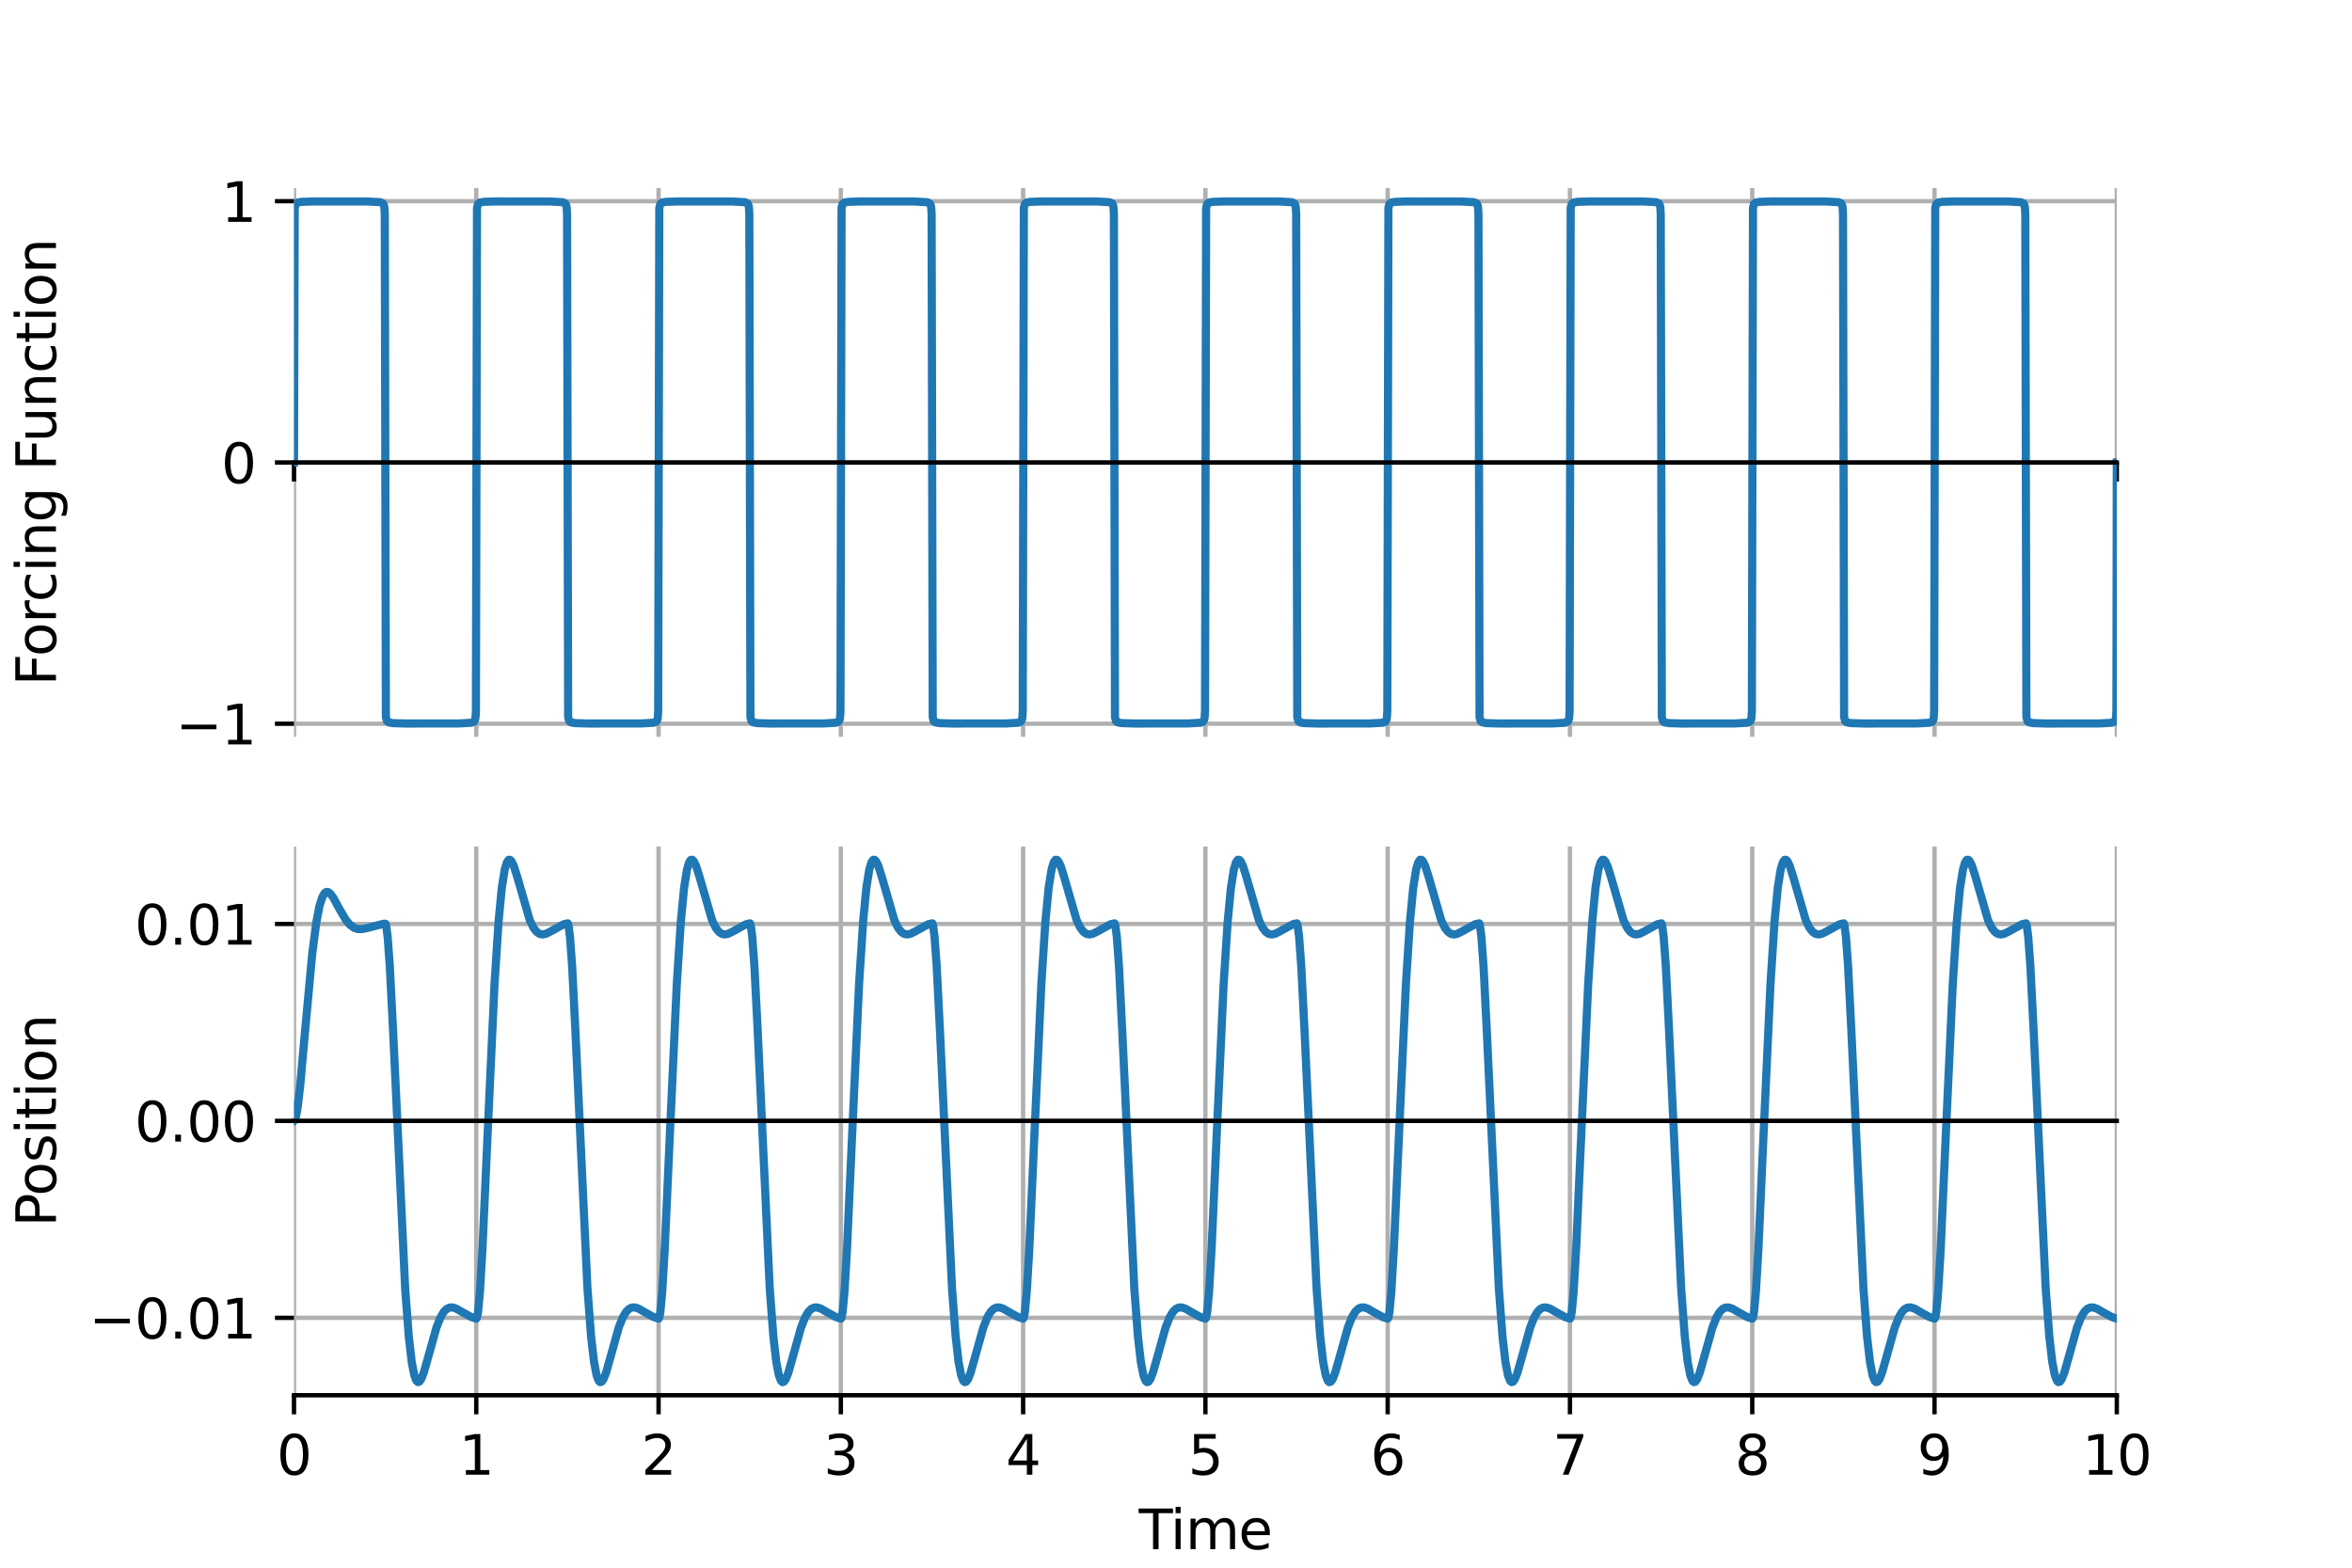 <?xml version="1.0" encoding="utf-8" standalone="no"?>
<!DOCTYPE svg PUBLIC "-//W3C//DTD SVG 1.1//EN"
  "http://www.w3.org/Graphics/SVG/1.1/DTD/svg11.dtd">
<svg xmlns:xlink="http://www.w3.org/1999/xlink" width="432pt" height="288pt" viewBox="0 0 432 288" xmlns="http://www.w3.org/2000/svg" version="1.1">
 <defs>
  <style type="text/css">*{stroke-linejoin: round; stroke-linecap: butt}</style>
 </defs>
 <g id="figure_1">
  <g id="patch_1">
   <path d="M 0 288 
L 432 288 
L 432 0 
L 0 0 
z
" style="fill: #ffffff"/>
  </g>
  <g id="axes_1">
   <g id="patch_2">
    <path d="M 54 135.36 
L 388.8 135.36 
L 388.8 34.56 
L 54 34.56 
z
" style="fill: #ffffff"/>
   </g>
   <g id="matplotlib.axis_1">
    <g id="xtick_1">
     <g id="line2d_1">
      <path d="M 54 135.36 
L 54 34.56 
" clip-path="url(#p6571a2fa16)" style="fill: none; stroke: #b0b0b0; stroke-width: 0.8; stroke-linecap: square"/>
     </g>
     <g id="line2d_2">
      <defs>
       <path id="md3dc29be28" d="M 0 0 
L 0 3.5 
" style="stroke: #000000; stroke-width: 0.8"/>
      </defs>
      <g>
       <use xlink:href="#md3dc29be28" x="54" y="84.96" style="stroke: #000000; stroke-width: 0.8"/>
      </g>
     </g>
    </g>
    <g id="xtick_2">
     <g id="line2d_3">
      <path d="M 87.48 135.36 
L 87.48 34.56 
" clip-path="url(#p6571a2fa16)" style="fill: none; stroke: #b0b0b0; stroke-width: 0.8; stroke-linecap: square"/>
     </g>
     <g id="line2d_4">
      <g>
       <use xlink:href="#md3dc29be28" x="87.48" y="84.96" style="stroke: #000000; stroke-width: 0.8"/>
      </g>
     </g>
    </g>
    <g id="xtick_3">
     <g id="line2d_5">
      <path d="M 120.96 135.36 
L 120.96 34.56 
" clip-path="url(#p6571a2fa16)" style="fill: none; stroke: #b0b0b0; stroke-width: 0.8; stroke-linecap: square"/>
     </g>
     <g id="line2d_6">
      <g>
       <use xlink:href="#md3dc29be28" x="120.96" y="84.96" style="stroke: #000000; stroke-width: 0.8"/>
      </g>
     </g>
    </g>
    <g id="xtick_4">
     <g id="line2d_7">
      <path d="M 154.44 135.36 
L 154.44 34.56 
" clip-path="url(#p6571a2fa16)" style="fill: none; stroke: #b0b0b0; stroke-width: 0.8; stroke-linecap: square"/>
     </g>
     <g id="line2d_8">
      <g>
       <use xlink:href="#md3dc29be28" x="154.44" y="84.96" style="stroke: #000000; stroke-width: 0.8"/>
      </g>
     </g>
    </g>
    <g id="xtick_5">
     <g id="line2d_9">
      <path d="M 187.92 135.36 
L 187.92 34.56 
" clip-path="url(#p6571a2fa16)" style="fill: none; stroke: #b0b0b0; stroke-width: 0.8; stroke-linecap: square"/>
     </g>
     <g id="line2d_10">
      <g>
       <use xlink:href="#md3dc29be28" x="187.92" y="84.96" style="stroke: #000000; stroke-width: 0.8"/>
      </g>
     </g>
    </g>
    <g id="xtick_6">
     <g id="line2d_11">
      <path d="M 221.4 135.36 
L 221.4 34.56 
" clip-path="url(#p6571a2fa16)" style="fill: none; stroke: #b0b0b0; stroke-width: 0.8; stroke-linecap: square"/>
     </g>
     <g id="line2d_12">
      <g>
       <use xlink:href="#md3dc29be28" x="221.4" y="84.96" style="stroke: #000000; stroke-width: 0.8"/>
      </g>
     </g>
    </g>
    <g id="xtick_7">
     <g id="line2d_13">
      <path d="M 254.88 135.36 
L 254.88 34.56 
" clip-path="url(#p6571a2fa16)" style="fill: none; stroke: #b0b0b0; stroke-width: 0.8; stroke-linecap: square"/>
     </g>
     <g id="line2d_14">
      <g>
       <use xlink:href="#md3dc29be28" x="254.88" y="84.96" style="stroke: #000000; stroke-width: 0.8"/>
      </g>
     </g>
    </g>
    <g id="xtick_8">
     <g id="line2d_15">
      <path d="M 288.36 135.36 
L 288.36 34.56 
" clip-path="url(#p6571a2fa16)" style="fill: none; stroke: #b0b0b0; stroke-width: 0.8; stroke-linecap: square"/>
     </g>
     <g id="line2d_16">
      <g>
       <use xlink:href="#md3dc29be28" x="288.36" y="84.96" style="stroke: #000000; stroke-width: 0.8"/>
      </g>
     </g>
    </g>
    <g id="xtick_9">
     <g id="line2d_17">
      <path d="M 321.84 135.36 
L 321.84 34.56 
" clip-path="url(#p6571a2fa16)" style="fill: none; stroke: #b0b0b0; stroke-width: 0.8; stroke-linecap: square"/>
     </g>
     <g id="line2d_18">
      <g>
       <use xlink:href="#md3dc29be28" x="321.84" y="84.96" style="stroke: #000000; stroke-width: 0.8"/>
      </g>
     </g>
    </g>
    <g id="xtick_10">
     <g id="line2d_19">
      <path d="M 355.32 135.36 
L 355.32 34.56 
" clip-path="url(#p6571a2fa16)" style="fill: none; stroke: #b0b0b0; stroke-width: 0.8; stroke-linecap: square"/>
     </g>
     <g id="line2d_20">
      <g>
       <use xlink:href="#md3dc29be28" x="355.32" y="84.96" style="stroke: #000000; stroke-width: 0.8"/>
      </g>
     </g>
    </g>
    <g id="xtick_11">
     <g id="line2d_21">
      <path d="M 388.8 135.36 
L 388.8 34.56 
" clip-path="url(#p6571a2fa16)" style="fill: none; stroke: #b0b0b0; stroke-width: 0.8; stroke-linecap: square"/>
     </g>
     <g id="line2d_22">
      <g>
       <use xlink:href="#md3dc29be28" x="388.8" y="84.96" style="stroke: #000000; stroke-width: 0.8"/>
      </g>
     </g>
    </g>
   </g>
   <g id="matplotlib.axis_2">
    <g id="ytick_1">
     <g id="line2d_23">
      <path d="M 54 132.96 
L 388.8 132.96 
" clip-path="url(#p6571a2fa16)" style="fill: none; stroke: #b0b0b0; stroke-width: 0.8; stroke-linecap: square"/>
     </g>
     <g id="line2d_24">
      <defs>
       <path id="m52c69cd17b" d="M 0 0 
L -3.5 0 
" style="stroke: #000000; stroke-width: 0.8"/>
      </defs>
      <g>
       <use xlink:href="#m52c69cd17b" x="54" y="132.96" style="stroke: #000000; stroke-width: 0.8"/>
      </g>
     </g>
     <g id="text_1">
      <!-- −1 -->
      <g transform="translate(32.258 136.759) scale(0.1 -0.1)">
       <defs>
        <path id="DejaVuSans-2212" d="M 678 2272 
L 4684 2272 
L 4684 1741 
L 678 1741 
L 678 2272 
z
" transform="scale(0.016)"/>
        <path id="DejaVuSans-31" d="M 794 531 
L 1825 531 
L 1825 4091 
L 703 3866 
L 703 4441 
L 1819 4666 
L 2450 4666 
L 2450 531 
L 3481 531 
L 3481 0 
L 794 0 
L 794 531 
z
" transform="scale(0.016)"/>
       </defs>
       <use xlink:href="#DejaVuSans-2212"/>
       <use xlink:href="#DejaVuSans-31" transform="translate(83.789 0)"/>
      </g>
     </g>
    </g>
    <g id="ytick_2">
     <g id="line2d_25">
      <path d="M 54 84.96 
L 388.8 84.96 
" clip-path="url(#p6571a2fa16)" style="fill: none; stroke: #b0b0b0; stroke-width: 0.8; stroke-linecap: square"/>
     </g>
     <g id="line2d_26">
      <g>
       <use xlink:href="#m52c69cd17b" x="54" y="84.96" style="stroke: #000000; stroke-width: 0.8"/>
      </g>
     </g>
     <g id="text_2">
      <!-- 0 -->
      <g transform="translate(40.638 88.759) scale(0.1 -0.1)">
       <defs>
        <path id="DejaVuSans-30" d="M 2034 4250 
Q 1547 4250 1301 3770 
Q 1056 3291 1056 2328 
Q 1056 1369 1301 889 
Q 1547 409 2034 409 
Q 2525 409 2770 889 
Q 3016 1369 3016 2328 
Q 3016 3291 2770 3770 
Q 2525 4250 2034 4250 
z
M 2034 4750 
Q 2819 4750 3233 4129 
Q 3647 3509 3647 2328 
Q 3647 1150 3233 529 
Q 2819 -91 2034 -91 
Q 1250 -91 836 529 
Q 422 1150 422 2328 
Q 422 3509 836 4129 
Q 1250 4750 2034 4750 
z
" transform="scale(0.016)"/>
       </defs>
       <use xlink:href="#DejaVuSans-30"/>
      </g>
     </g>
    </g>
    <g id="ytick_3">
     <g id="line2d_27">
      <path d="M 54 36.96 
L 388.8 36.96 
" clip-path="url(#p6571a2fa16)" style="fill: none; stroke: #b0b0b0; stroke-width: 0.8; stroke-linecap: square"/>
     </g>
     <g id="line2d_28">
      <g>
       <use xlink:href="#m52c69cd17b" x="54" y="36.96" style="stroke: #000000; stroke-width: 0.8"/>
      </g>
     </g>
     <g id="text_3">
      <!-- 1 -->
      <g transform="translate(40.638 40.759) scale(0.1 -0.1)">
       <use xlink:href="#DejaVuSans-31"/>
      </g>
     </g>
    </g>
    <g id="text_4">
     <!-- Forcing Function -->
     <g transform="translate(10.275 125.992) rotate(-90) scale(0.1 -0.1)">
      <defs>
       <path id="DejaVuSans-46" d="M 628 4666 
L 3309 4666 
L 3309 4134 
L 1259 4134 
L 1259 2759 
L 3109 2759 
L 3109 2228 
L 1259 2228 
L 1259 0 
L 628 0 
L 628 4666 
z
" transform="scale(0.016)"/>
       <path id="DejaVuSans-6f" d="M 1959 3097 
Q 1497 3097 1228 2736 
Q 959 2375 959 1747 
Q 959 1119 1226 758 
Q 1494 397 1959 397 
Q 2419 397 2687 759 
Q 2956 1122 2956 1747 
Q 2956 2369 2687 2733 
Q 2419 3097 1959 3097 
z
M 1959 3584 
Q 2709 3584 3137 3096 
Q 3566 2609 3566 1747 
Q 3566 888 3137 398 
Q 2709 -91 1959 -91 
Q 1206 -91 779 398 
Q 353 888 353 1747 
Q 353 2609 779 3096 
Q 1206 3584 1959 3584 
z
" transform="scale(0.016)"/>
       <path id="DejaVuSans-72" d="M 2631 2963 
Q 2534 3019 2420 3045 
Q 2306 3072 2169 3072 
Q 1681 3072 1420 2755 
Q 1159 2438 1159 1844 
L 1159 0 
L 581 0 
L 581 3500 
L 1159 3500 
L 1159 2956 
Q 1341 3275 1631 3429 
Q 1922 3584 2338 3584 
Q 2397 3584 2469 3576 
Q 2541 3569 2628 3553 
L 2631 2963 
z
" transform="scale(0.016)"/>
       <path id="DejaVuSans-63" d="M 3122 3366 
L 3122 2828 
Q 2878 2963 2633 3030 
Q 2388 3097 2138 3097 
Q 1578 3097 1268 2742 
Q 959 2388 959 1747 
Q 959 1106 1268 751 
Q 1578 397 2138 397 
Q 2388 397 2633 464 
Q 2878 531 3122 666 
L 3122 134 
Q 2881 22 2623 -34 
Q 2366 -91 2075 -91 
Q 1284 -91 818 406 
Q 353 903 353 1747 
Q 353 2603 823 3093 
Q 1294 3584 2113 3584 
Q 2378 3584 2631 3529 
Q 2884 3475 3122 3366 
z
" transform="scale(0.016)"/>
       <path id="DejaVuSans-69" d="M 603 3500 
L 1178 3500 
L 1178 0 
L 603 0 
L 603 3500 
z
M 603 4863 
L 1178 4863 
L 1178 4134 
L 603 4134 
L 603 4863 
z
" transform="scale(0.016)"/>
       <path id="DejaVuSans-6e" d="M 3513 2113 
L 3513 0 
L 2938 0 
L 2938 2094 
Q 2938 2591 2744 2837 
Q 2550 3084 2163 3084 
Q 1697 3084 1428 2787 
Q 1159 2491 1159 1978 
L 1159 0 
L 581 0 
L 581 3500 
L 1159 3500 
L 1159 2956 
Q 1366 3272 1645 3428 
Q 1925 3584 2291 3584 
Q 2894 3584 3203 3211 
Q 3513 2838 3513 2113 
z
" transform="scale(0.016)"/>
       <path id="DejaVuSans-67" d="M 2906 1791 
Q 2906 2416 2648 2759 
Q 2391 3103 1925 3103 
Q 1463 3103 1205 2759 
Q 947 2416 947 1791 
Q 947 1169 1205 825 
Q 1463 481 1925 481 
Q 2391 481 2648 825 
Q 2906 1169 2906 1791 
z
M 3481 434 
Q 3481 -459 3084 -895 
Q 2688 -1331 1869 -1331 
Q 1566 -1331 1297 -1286 
Q 1028 -1241 775 -1147 
L 775 -588 
Q 1028 -725 1275 -790 
Q 1522 -856 1778 -856 
Q 2344 -856 2625 -561 
Q 2906 -266 2906 331 
L 2906 616 
Q 2728 306 2450 153 
Q 2172 0 1784 0 
Q 1141 0 747 490 
Q 353 981 353 1791 
Q 353 2603 747 3093 
Q 1141 3584 1784 3584 
Q 2172 3584 2450 3431 
Q 2728 3278 2906 2969 
L 2906 3500 
L 3481 3500 
L 3481 434 
z
" transform="scale(0.016)"/>
       <path id="DejaVuSans-20" transform="scale(0.016)"/>
       <path id="DejaVuSans-75" d="M 544 1381 
L 544 3500 
L 1119 3500 
L 1119 1403 
Q 1119 906 1312 657 
Q 1506 409 1894 409 
Q 2359 409 2629 706 
Q 2900 1003 2900 1516 
L 2900 3500 
L 3475 3500 
L 3475 0 
L 2900 0 
L 2900 538 
Q 2691 219 2414 64 
Q 2138 -91 1772 -91 
Q 1169 -91 856 284 
Q 544 659 544 1381 
z
M 1991 3584 
L 1991 3584 
z
" transform="scale(0.016)"/>
       <path id="DejaVuSans-74" d="M 1172 4494 
L 1172 3500 
L 2356 3500 
L 2356 3053 
L 1172 3053 
L 1172 1153 
Q 1172 725 1289 603 
Q 1406 481 1766 481 
L 2356 481 
L 2356 0 
L 1766 0 
Q 1100 0 847 248 
Q 594 497 594 1153 
L 594 3053 
L 172 3053 
L 172 3500 
L 594 3500 
L 594 4494 
L 1172 4494 
z
" transform="scale(0.016)"/>
      </defs>
      <use xlink:href="#DejaVuSans-46"/>
      <use xlink:href="#DejaVuSans-6f" transform="translate(53.895 0)"/>
      <use xlink:href="#DejaVuSans-72" transform="translate(115.076 0)"/>
      <use xlink:href="#DejaVuSans-63" transform="translate(153.939 0)"/>
      <use xlink:href="#DejaVuSans-69" transform="translate(208.92 0)"/>
      <use xlink:href="#DejaVuSans-6e" transform="translate(236.703 0)"/>
      <use xlink:href="#DejaVuSans-67" transform="translate(300.082 0)"/>
      <use xlink:href="#DejaVuSans-20" transform="translate(363.559 0)"/>
      <use xlink:href="#DejaVuSans-46" transform="translate(395.346 0)"/>
      <use xlink:href="#DejaVuSans-75" transform="translate(447.365 0)"/>
      <use xlink:href="#DejaVuSans-6e" transform="translate(510.744 0)"/>
      <use xlink:href="#DejaVuSans-63" transform="translate(574.123 0)"/>
      <use xlink:href="#DejaVuSans-74" transform="translate(629.104 0)"/>
      <use xlink:href="#DejaVuSans-69" transform="translate(668.312 0)"/>
      <use xlink:href="#DejaVuSans-6f" transform="translate(696.096 0)"/>
      <use xlink:href="#DejaVuSans-6e" transform="translate(757.277 0)"/>
     </g>
    </g>
   </g>
   <g id="line2d_29">
    <path d="M 54 84.96 
L 54.134 38.172 
L 54.335 37.446 
L 54.67 37.204 
L 55.406 37.077 
L 57.683 37.008 
L 67.526 37.014 
L 69.87 37.148 
L 70.338 37.366 
L 70.539 37.77 
L 70.606 38.172 
L 70.673 39.363 
L 70.874 131.748 
L 71.075 132.474 
L 71.41 132.716 
L 72.146 132.843 
L 74.423 132.912 
L 84.266 132.906 
L 86.61 132.772 
L 87.078 132.554 
L 87.279 132.15 
L 87.346 131.748 
L 87.413 130.557 
L 87.614 38.172 
L 87.815 37.446 
L 88.15 37.204 
L 88.886 37.077 
L 91.163 37.008 
L 101.006 37.014 
L 103.35 37.148 
L 103.818 37.366 
L 104.019 37.77 
L 104.086 38.172 
L 104.153 39.363 
L 104.354 131.748 
L 104.555 132.474 
L 104.89 132.716 
L 105.626 132.843 
L 107.903 132.912 
L 117.746 132.906 
L 120.09 132.772 
L 120.558 132.554 
L 120.759 132.15 
L 120.826 131.748 
L 120.893 130.557 
L 121.094 38.172 
L 121.295 37.446 
L 121.63 37.204 
L 122.366 37.077 
L 124.643 37.008 
L 134.486 37.014 
L 136.83 37.148 
L 137.298 37.366 
L 137.499 37.77 
L 137.566 38.172 
L 137.633 39.363 
L 137.834 131.748 
L 138.035 132.474 
L 138.37 132.716 
L 139.106 132.843 
L 141.383 132.912 
L 151.226 132.906 
L 153.57 132.772 
L 154.038 132.554 
L 154.239 132.15 
L 154.306 131.748 
L 154.373 130.557 
L 154.574 38.172 
L 154.775 37.446 
L 155.11 37.204 
L 155.846 37.077 
L 158.123 37.008 
L 167.966 37.014 
L 170.31 37.148 
L 170.778 37.366 
L 170.979 37.77 
L 171.046 38.172 
L 171.113 39.363 
L 171.314 131.748 
L 171.515 132.474 
L 171.85 132.716 
L 172.586 132.843 
L 174.863 132.912 
L 184.706 132.906 
L 187.05 132.772 
L 187.518 132.554 
L 187.719 132.15 
L 187.786 131.748 
L 187.853 130.557 
L 188.054 38.172 
L 188.255 37.446 
L 188.59 37.204 
L 189.326 37.077 
L 191.603 37.008 
L 201.446 37.014 
L 203.79 37.148 
L 204.258 37.366 
L 204.459 37.77 
L 204.526 38.172 
L 204.593 39.363 
L 204.794 131.748 
L 204.995 132.474 
L 205.33 132.716 
L 206.066 132.843 
L 208.343 132.912 
L 218.186 132.906 
L 220.53 132.772 
L 220.998 132.554 
L 221.199 132.15 
L 221.266 131.748 
L 221.333 130.557 
L 221.534 38.172 
L 221.735 37.446 
L 222.07 37.204 
L 222.806 37.077 
L 225.083 37.008 
L 234.926 37.014 
L 237.27 37.148 
L 237.738 37.366 
L 237.939 37.77 
L 238.006 38.172 
L 238.073 39.363 
L 238.274 131.748 
L 238.475 132.474 
L 238.81 132.716 
L 239.546 132.843 
L 241.823 132.912 
L 251.666 132.906 
L 254.01 132.772 
L 254.478 132.554 
L 254.679 132.15 
L 254.746 131.748 
L 254.813 130.557 
L 255.014 38.172 
L 255.215 37.446 
L 255.55 37.204 
L 256.286 37.077 
L 258.563 37.008 
L 268.406 37.014 
L 270.75 37.148 
L 271.218 37.366 
L 271.419 37.77 
L 271.486 38.172 
L 271.553 39.363 
L 271.754 131.748 
L 271.955 132.474 
L 272.29 132.716 
L 273.026 132.843 
L 275.303 132.912 
L 285.146 132.906 
L 287.49 132.772 
L 287.958 132.554 
L 288.159 132.15 
L 288.226 131.748 
L 288.293 130.557 
L 288.494 38.172 
L 288.695 37.446 
L 289.03 37.204 
L 289.766 37.077 
L 292.043 37.008 
L 301.886 37.014 
L 304.23 37.148 
L 304.698 37.366 
L 304.899 37.77 
L 304.966 38.172 
L 305.033 39.363 
L 305.234 131.748 
L 305.435 132.474 
L 305.77 132.716 
L 306.506 132.843 
L 308.783 132.912 
L 318.626 132.906 
L 320.97 132.772 
L 321.438 132.554 
L 321.639 132.15 
L 321.706 131.748 
L 321.773 130.557 
L 321.974 38.172 
L 322.175 37.446 
L 322.51 37.204 
L 323.246 37.077 
L 325.523 37.008 
L 335.366 37.014 
L 337.71 37.148 
L 338.178 37.366 
L 338.379 37.77 
L 338.446 38.172 
L 338.513 39.363 
L 338.714 131.748 
L 338.915 132.474 
L 339.25 132.716 
L 339.986 132.843 
L 342.263 132.912 
L 352.106 132.906 
L 354.45 132.772 
L 354.918 132.554 
L 355.119 132.15 
L 355.186 131.748 
L 355.253 130.557 
L 355.454 38.172 
L 355.655 37.446 
L 355.99 37.204 
L 356.726 37.077 
L 359.003 37.008 
L 368.846 37.014 
L 371.19 37.148 
L 371.658 37.366 
L 371.859 37.77 
L 371.926 38.172 
L 371.993 39.363 
L 372.194 131.748 
L 372.395 132.474 
L 372.73 132.716 
L 373.466 132.843 
L 375.743 132.912 
L 385.586 132.906 
L 387.93 132.772 
L 388.398 132.554 
L 388.599 132.15 
L 388.666 131.748 
L 388.733 130.557 
L 388.8 84.96 
L 388.8 84.96 
" clip-path="url(#p6571a2fa16)" style="fill: none; stroke: #1f77b4; stroke-width: 1.5; stroke-linecap: square"/>
   </g>
   <g id="patch_3">
    <path d="M 54 135.36 
L 54 34.56 
" style="fill: none"/>
   </g>
   <g id="patch_4">
    <path d="M 388.8 135.36 
L 388.8 34.56 
" style="fill: none"/>
   </g>
   <g id="patch_5">
    <path d="M 54 84.96 
L 388.8 84.96 
" style="fill: none; stroke: #000000; stroke-width: 0.8; stroke-linejoin: miter; stroke-linecap: square"/>
   </g>
   <g id="patch_6">
    <path d="M 54 34.56 
L 388.8 34.56 
" style="fill: none"/>
   </g>
  </g>
  <g id="axes_2">
   <g id="patch_7">
    <path d="M 54 256.32 
L 388.8 256.32 
L 388.8 155.52 
L 54 155.52 
z
" style="fill: #ffffff"/>
   </g>
   <g id="matplotlib.axis_3">
    <g id="xtick_12">
     <g id="line2d_30">
      <path d="M 54 256.32 
L 54 155.52 
" clip-path="url(#pb82edd6331)" style="fill: none; stroke: #b0b0b0; stroke-width: 0.8; stroke-linecap: square"/>
     </g>
     <g id="line2d_31">
      <g>
       <use xlink:href="#md3dc29be28" x="54" y="256.32" style="stroke: #000000; stroke-width: 0.8"/>
      </g>
     </g>
     <g id="text_5">
      <!-- 0 -->
      <g transform="translate(50.819 270.918) scale(0.1 -0.1)">
       <use xlink:href="#DejaVuSans-30"/>
      </g>
     </g>
    </g>
    <g id="xtick_13">
     <g id="line2d_32">
      <path d="M 87.48 256.32 
L 87.48 155.52 
" clip-path="url(#pb82edd6331)" style="fill: none; stroke: #b0b0b0; stroke-width: 0.8; stroke-linecap: square"/>
     </g>
     <g id="line2d_33">
      <g>
       <use xlink:href="#md3dc29be28" x="87.48" y="256.32" style="stroke: #000000; stroke-width: 0.8"/>
      </g>
     </g>
     <g id="text_6">
      <!-- 1 -->
      <g transform="translate(84.299 270.918) scale(0.1 -0.1)">
       <use xlink:href="#DejaVuSans-31"/>
      </g>
     </g>
    </g>
    <g id="xtick_14">
     <g id="line2d_34">
      <path d="M 120.96 256.32 
L 120.96 155.52 
" clip-path="url(#pb82edd6331)" style="fill: none; stroke: #b0b0b0; stroke-width: 0.8; stroke-linecap: square"/>
     </g>
     <g id="line2d_35">
      <g>
       <use xlink:href="#md3dc29be28" x="120.96" y="256.32" style="stroke: #000000; stroke-width: 0.8"/>
      </g>
     </g>
     <g id="text_7">
      <!-- 2 -->
      <g transform="translate(117.779 270.918) scale(0.1 -0.1)">
       <defs>
        <path id="DejaVuSans-32" d="M 1228 531 
L 3431 531 
L 3431 0 
L 469 0 
L 469 531 
Q 828 903 1448 1529 
Q 2069 2156 2228 2338 
Q 2531 2678 2651 2914 
Q 2772 3150 2772 3378 
Q 2772 3750 2511 3984 
Q 2250 4219 1831 4219 
Q 1534 4219 1204 4116 
Q 875 4013 500 3803 
L 500 4441 
Q 881 4594 1212 4672 
Q 1544 4750 1819 4750 
Q 2544 4750 2975 4387 
Q 3406 4025 3406 3419 
Q 3406 3131 3298 2873 
Q 3191 2616 2906 2266 
Q 2828 2175 2409 1742 
Q 1991 1309 1228 531 
z
" transform="scale(0.016)"/>
       </defs>
       <use xlink:href="#DejaVuSans-32"/>
      </g>
     </g>
    </g>
    <g id="xtick_15">
     <g id="line2d_36">
      <path d="M 154.44 256.32 
L 154.44 155.52 
" clip-path="url(#pb82edd6331)" style="fill: none; stroke: #b0b0b0; stroke-width: 0.8; stroke-linecap: square"/>
     </g>
     <g id="line2d_37">
      <g>
       <use xlink:href="#md3dc29be28" x="154.44" y="256.32" style="stroke: #000000; stroke-width: 0.8"/>
      </g>
     </g>
     <g id="text_8">
      <!-- 3 -->
      <g transform="translate(151.259 270.918) scale(0.1 -0.1)">
       <defs>
        <path id="DejaVuSans-33" d="M 2597 2516 
Q 3050 2419 3304 2112 
Q 3559 1806 3559 1356 
Q 3559 666 3084 287 
Q 2609 -91 1734 -91 
Q 1441 -91 1130 -33 
Q 819 25 488 141 
L 488 750 
Q 750 597 1062 519 
Q 1375 441 1716 441 
Q 2309 441 2620 675 
Q 2931 909 2931 1356 
Q 2931 1769 2642 2001 
Q 2353 2234 1838 2234 
L 1294 2234 
L 1294 2753 
L 1863 2753 
Q 2328 2753 2575 2939 
Q 2822 3125 2822 3475 
Q 2822 3834 2567 4026 
Q 2313 4219 1838 4219 
Q 1578 4219 1281 4162 
Q 984 4106 628 3988 
L 628 4550 
Q 988 4650 1302 4700 
Q 1616 4750 1894 4750 
Q 2613 4750 3031 4423 
Q 3450 4097 3450 3541 
Q 3450 3153 3228 2886 
Q 3006 2619 2597 2516 
z
" transform="scale(0.016)"/>
       </defs>
       <use xlink:href="#DejaVuSans-33"/>
      </g>
     </g>
    </g>
    <g id="xtick_16">
     <g id="line2d_38">
      <path d="M 187.92 256.32 
L 187.92 155.52 
" clip-path="url(#pb82edd6331)" style="fill: none; stroke: #b0b0b0; stroke-width: 0.8; stroke-linecap: square"/>
     </g>
     <g id="line2d_39">
      <g>
       <use xlink:href="#md3dc29be28" x="187.92" y="256.32" style="stroke: #000000; stroke-width: 0.8"/>
      </g>
     </g>
     <g id="text_9">
      <!-- 4 -->
      <g transform="translate(184.739 270.918) scale(0.1 -0.1)">
       <defs>
        <path id="DejaVuSans-34" d="M 2419 4116 
L 825 1625 
L 2419 1625 
L 2419 4116 
z
M 2253 4666 
L 3047 4666 
L 3047 1625 
L 3713 1625 
L 3713 1100 
L 3047 1100 
L 3047 0 
L 2419 0 
L 2419 1100 
L 313 1100 
L 313 1709 
L 2253 4666 
z
" transform="scale(0.016)"/>
       </defs>
       <use xlink:href="#DejaVuSans-34"/>
      </g>
     </g>
    </g>
    <g id="xtick_17">
     <g id="line2d_40">
      <path d="M 221.4 256.32 
L 221.4 155.52 
" clip-path="url(#pb82edd6331)" style="fill: none; stroke: #b0b0b0; stroke-width: 0.8; stroke-linecap: square"/>
     </g>
     <g id="line2d_41">
      <g>
       <use xlink:href="#md3dc29be28" x="221.4" y="256.32" style="stroke: #000000; stroke-width: 0.8"/>
      </g>
     </g>
     <g id="text_10">
      <!-- 5 -->
      <g transform="translate(218.219 270.918) scale(0.1 -0.1)">
       <defs>
        <path id="DejaVuSans-35" d="M 691 4666 
L 3169 4666 
L 3169 4134 
L 1269 4134 
L 1269 2991 
Q 1406 3038 1543 3061 
Q 1681 3084 1819 3084 
Q 2600 3084 3056 2656 
Q 3513 2228 3513 1497 
Q 3513 744 3044 326 
Q 2575 -91 1722 -91 
Q 1428 -91 1123 -41 
Q 819 9 494 109 
L 494 744 
Q 775 591 1075 516 
Q 1375 441 1709 441 
Q 2250 441 2565 725 
Q 2881 1009 2881 1497 
Q 2881 1984 2565 2268 
Q 2250 2553 1709 2553 
Q 1456 2553 1204 2497 
Q 953 2441 691 2322 
L 691 4666 
z
" transform="scale(0.016)"/>
       </defs>
       <use xlink:href="#DejaVuSans-35"/>
      </g>
     </g>
    </g>
    <g id="xtick_18">
     <g id="line2d_42">
      <path d="M 254.88 256.32 
L 254.88 155.52 
" clip-path="url(#pb82edd6331)" style="fill: none; stroke: #b0b0b0; stroke-width: 0.8; stroke-linecap: square"/>
     </g>
     <g id="line2d_43">
      <g>
       <use xlink:href="#md3dc29be28" x="254.88" y="256.32" style="stroke: #000000; stroke-width: 0.8"/>
      </g>
     </g>
     <g id="text_11">
      <!-- 6 -->
      <g transform="translate(251.699 270.918) scale(0.1 -0.1)">
       <defs>
        <path id="DejaVuSans-36" d="M 2113 2584 
Q 1688 2584 1439 2293 
Q 1191 2003 1191 1497 
Q 1191 994 1439 701 
Q 1688 409 2113 409 
Q 2538 409 2786 701 
Q 3034 994 3034 1497 
Q 3034 2003 2786 2293 
Q 2538 2584 2113 2584 
z
M 3366 4563 
L 3366 3988 
Q 3128 4100 2886 4159 
Q 2644 4219 2406 4219 
Q 1781 4219 1451 3797 
Q 1122 3375 1075 2522 
Q 1259 2794 1537 2939 
Q 1816 3084 2150 3084 
Q 2853 3084 3261 2657 
Q 3669 2231 3669 1497 
Q 3669 778 3244 343 
Q 2819 -91 2113 -91 
Q 1303 -91 875 529 
Q 447 1150 447 2328 
Q 447 3434 972 4092 
Q 1497 4750 2381 4750 
Q 2619 4750 2861 4703 
Q 3103 4656 3366 4563 
z
" transform="scale(0.016)"/>
       </defs>
       <use xlink:href="#DejaVuSans-36"/>
      </g>
     </g>
    </g>
    <g id="xtick_19">
     <g id="line2d_44">
      <path d="M 288.36 256.32 
L 288.36 155.52 
" clip-path="url(#pb82edd6331)" style="fill: none; stroke: #b0b0b0; stroke-width: 0.8; stroke-linecap: square"/>
     </g>
     <g id="line2d_45">
      <g>
       <use xlink:href="#md3dc29be28" x="288.36" y="256.32" style="stroke: #000000; stroke-width: 0.8"/>
      </g>
     </g>
     <g id="text_12">
      <!-- 7 -->
      <g transform="translate(285.179 270.918) scale(0.1 -0.1)">
       <defs>
        <path id="DejaVuSans-37" d="M 525 4666 
L 3525 4666 
L 3525 4397 
L 1831 0 
L 1172 0 
L 2766 4134 
L 525 4134 
L 525 4666 
z
" transform="scale(0.016)"/>
       </defs>
       <use xlink:href="#DejaVuSans-37"/>
      </g>
     </g>
    </g>
    <g id="xtick_20">
     <g id="line2d_46">
      <path d="M 321.84 256.32 
L 321.84 155.52 
" clip-path="url(#pb82edd6331)" style="fill: none; stroke: #b0b0b0; stroke-width: 0.8; stroke-linecap: square"/>
     </g>
     <g id="line2d_47">
      <g>
       <use xlink:href="#md3dc29be28" x="321.84" y="256.32" style="stroke: #000000; stroke-width: 0.8"/>
      </g>
     </g>
     <g id="text_13">
      <!-- 8 -->
      <g transform="translate(318.659 270.918) scale(0.1 -0.1)">
       <defs>
        <path id="DejaVuSans-38" d="M 2034 2216 
Q 1584 2216 1326 1975 
Q 1069 1734 1069 1313 
Q 1069 891 1326 650 
Q 1584 409 2034 409 
Q 2484 409 2743 651 
Q 3003 894 3003 1313 
Q 3003 1734 2745 1975 
Q 2488 2216 2034 2216 
z
M 1403 2484 
Q 997 2584 770 2862 
Q 544 3141 544 3541 
Q 544 4100 942 4425 
Q 1341 4750 2034 4750 
Q 2731 4750 3128 4425 
Q 3525 4100 3525 3541 
Q 3525 3141 3298 2862 
Q 3072 2584 2669 2484 
Q 3125 2378 3379 2068 
Q 3634 1759 3634 1313 
Q 3634 634 3220 271 
Q 2806 -91 2034 -91 
Q 1263 -91 848 271 
Q 434 634 434 1313 
Q 434 1759 690 2068 
Q 947 2378 1403 2484 
z
M 1172 3481 
Q 1172 3119 1398 2916 
Q 1625 2713 2034 2713 
Q 2441 2713 2670 2916 
Q 2900 3119 2900 3481 
Q 2900 3844 2670 4047 
Q 2441 4250 2034 4250 
Q 1625 4250 1398 4047 
Q 1172 3844 1172 3481 
z
" transform="scale(0.016)"/>
       </defs>
       <use xlink:href="#DejaVuSans-38"/>
      </g>
     </g>
    </g>
    <g id="xtick_21">
     <g id="line2d_48">
      <path d="M 355.32 256.32 
L 355.32 155.52 
" clip-path="url(#pb82edd6331)" style="fill: none; stroke: #b0b0b0; stroke-width: 0.8; stroke-linecap: square"/>
     </g>
     <g id="line2d_49">
      <g>
       <use xlink:href="#md3dc29be28" x="355.32" y="256.32" style="stroke: #000000; stroke-width: 0.8"/>
      </g>
     </g>
     <g id="text_14">
      <!-- 9 -->
      <g transform="translate(352.139 270.918) scale(0.1 -0.1)">
       <defs>
        <path id="DejaVuSans-39" d="M 703 97 
L 703 672 
Q 941 559 1184 500 
Q 1428 441 1663 441 
Q 2288 441 2617 861 
Q 2947 1281 2994 2138 
Q 2813 1869 2534 1725 
Q 2256 1581 1919 1581 
Q 1219 1581 811 2004 
Q 403 2428 403 3163 
Q 403 3881 828 4315 
Q 1253 4750 1959 4750 
Q 2769 4750 3195 4129 
Q 3622 3509 3622 2328 
Q 3622 1225 3098 567 
Q 2575 -91 1691 -91 
Q 1453 -91 1209 -44 
Q 966 3 703 97 
z
M 1959 2075 
Q 2384 2075 2632 2365 
Q 2881 2656 2881 3163 
Q 2881 3666 2632 3958 
Q 2384 4250 1959 4250 
Q 1534 4250 1286 3958 
Q 1038 3666 1038 3163 
Q 1038 2656 1286 2365 
Q 1534 2075 1959 2075 
z
" transform="scale(0.016)"/>
       </defs>
       <use xlink:href="#DejaVuSans-39"/>
      </g>
     </g>
    </g>
    <g id="xtick_22">
     <g id="line2d_50">
      <path d="M 388.8 256.32 
L 388.8 155.52 
" clip-path="url(#pb82edd6331)" style="fill: none; stroke: #b0b0b0; stroke-width: 0.8; stroke-linecap: square"/>
     </g>
     <g id="line2d_51">
      <g>
       <use xlink:href="#md3dc29be28" x="388.8" y="256.32" style="stroke: #000000; stroke-width: 0.8"/>
      </g>
     </g>
     <g id="text_15">
      <!-- 10 -->
      <g transform="translate(382.438 270.918) scale(0.1 -0.1)">
       <use xlink:href="#DejaVuSans-31"/>
       <use xlink:href="#DejaVuSans-30" transform="translate(63.623 0)"/>
      </g>
     </g>
    </g>
    <g id="text_16">
     <!-- Time -->
     <g transform="translate(209.166 284.597) scale(0.1 -0.1)">
      <defs>
       <path id="DejaVuSans-54" d="M -19 4666 
L 3928 4666 
L 3928 4134 
L 2272 4134 
L 2272 0 
L 1638 0 
L 1638 4134 
L -19 4134 
L -19 4666 
z
" transform="scale(0.016)"/>
       <path id="DejaVuSans-6d" d="M 3328 2828 
Q 3544 3216 3844 3400 
Q 4144 3584 4550 3584 
Q 5097 3584 5394 3201 
Q 5691 2819 5691 2113 
L 5691 0 
L 5113 0 
L 5113 2094 
Q 5113 2597 4934 2840 
Q 4756 3084 4391 3084 
Q 3944 3084 3684 2787 
Q 3425 2491 3425 1978 
L 3425 0 
L 2847 0 
L 2847 2094 
Q 2847 2600 2669 2842 
Q 2491 3084 2119 3084 
Q 1678 3084 1418 2786 
Q 1159 2488 1159 1978 
L 1159 0 
L 581 0 
L 581 3500 
L 1159 3500 
L 1159 2956 
Q 1356 3278 1631 3431 
Q 1906 3584 2284 3584 
Q 2666 3584 2933 3390 
Q 3200 3197 3328 2828 
z
" transform="scale(0.016)"/>
       <path id="DejaVuSans-65" d="M 3597 1894 
L 3597 1613 
L 953 1613 
Q 991 1019 1311 708 
Q 1631 397 2203 397 
Q 2534 397 2845 478 
Q 3156 559 3463 722 
L 3463 178 
Q 3153 47 2828 -22 
Q 2503 -91 2169 -91 
Q 1331 -91 842 396 
Q 353 884 353 1716 
Q 353 2575 817 3079 
Q 1281 3584 2069 3584 
Q 2775 3584 3186 3129 
Q 3597 2675 3597 1894 
z
M 3022 2063 
Q 3016 2534 2758 2815 
Q 2500 3097 2075 3097 
Q 1594 3097 1305 2825 
Q 1016 2553 972 2059 
L 3022 2063 
z
" transform="scale(0.016)"/>
      </defs>
      <use xlink:href="#DejaVuSans-54"/>
      <use xlink:href="#DejaVuSans-69" transform="translate(57.959 0)"/>
      <use xlink:href="#DejaVuSans-6d" transform="translate(85.742 0)"/>
      <use xlink:href="#DejaVuSans-65" transform="translate(183.154 0)"/>
     </g>
    </g>
   </g>
   <g id="matplotlib.axis_4">
    <g id="ytick_4">
     <g id="line2d_52">
      <path d="M 54 242.098 
L 388.8 242.098 
" clip-path="url(#pb82edd6331)" style="fill: none; stroke: #b0b0b0; stroke-width: 0.8; stroke-linecap: square"/>
     </g>
     <g id="line2d_53">
      <g>
       <use xlink:href="#m52c69cd17b" x="54" y="242.098" style="stroke: #000000; stroke-width: 0.8"/>
      </g>
     </g>
     <g id="text_17">
      <!-- −0.01 -->
      <g transform="translate(16.355 245.897) scale(0.1 -0.1)">
       <defs>
        <path id="DejaVuSans-2e" d="M 684 794 
L 1344 794 
L 1344 0 
L 684 0 
L 684 794 
z
" transform="scale(0.016)"/>
       </defs>
       <use xlink:href="#DejaVuSans-2212"/>
       <use xlink:href="#DejaVuSans-30" transform="translate(83.789 0)"/>
       <use xlink:href="#DejaVuSans-2e" transform="translate(147.412 0)"/>
       <use xlink:href="#DejaVuSans-30" transform="translate(179.199 0)"/>
       <use xlink:href="#DejaVuSans-31" transform="translate(242.822 0)"/>
      </g>
     </g>
    </g>
    <g id="ytick_5">
     <g id="line2d_54">
      <path d="M 54 205.92 
L 388.8 205.92 
" clip-path="url(#pb82edd6331)" style="fill: none; stroke: #b0b0b0; stroke-width: 0.8; stroke-linecap: square"/>
     </g>
     <g id="line2d_55">
      <g>
       <use xlink:href="#m52c69cd17b" x="54" y="205.92" style="stroke: #000000; stroke-width: 0.8"/>
      </g>
     </g>
     <g id="text_18">
      <!-- 0.00 -->
      <g transform="translate(24.734 209.719) scale(0.1 -0.1)">
       <use xlink:href="#DejaVuSans-30"/>
       <use xlink:href="#DejaVuSans-2e" transform="translate(63.623 0)"/>
       <use xlink:href="#DejaVuSans-30" transform="translate(95.41 0)"/>
       <use xlink:href="#DejaVuSans-30" transform="translate(159.033 0)"/>
      </g>
     </g>
    </g>
    <g id="ytick_6">
     <g id="line2d_56">
      <path d="M 54 169.742 
L 388.8 169.742 
" clip-path="url(#pb82edd6331)" style="fill: none; stroke: #b0b0b0; stroke-width: 0.8; stroke-linecap: square"/>
     </g>
     <g id="line2d_57">
      <g>
       <use xlink:href="#m52c69cd17b" x="54" y="169.742" style="stroke: #000000; stroke-width: 0.8"/>
      </g>
     </g>
     <g id="text_19">
      <!-- 0.01 -->
      <g transform="translate(24.734 173.541) scale(0.1 -0.1)">
       <use xlink:href="#DejaVuSans-30"/>
       <use xlink:href="#DejaVuSans-2e" transform="translate(63.623 0)"/>
       <use xlink:href="#DejaVuSans-30" transform="translate(95.41 0)"/>
       <use xlink:href="#DejaVuSans-31" transform="translate(159.033 0)"/>
      </g>
     </g>
    </g>
    <g id="text_20">
     <!-- Position -->
     <g transform="translate(10.275 225.384) rotate(-90) scale(0.1 -0.1)">
      <defs>
       <path id="DejaVuSans-50" d="M 1259 4147 
L 1259 2394 
L 2053 2394 
Q 2494 2394 2734 2622 
Q 2975 2850 2975 3272 
Q 2975 3691 2734 3919 
Q 2494 4147 2053 4147 
L 1259 4147 
z
M 628 4666 
L 2053 4666 
Q 2838 4666 3239 4311 
Q 3641 3956 3641 3272 
Q 3641 2581 3239 2228 
Q 2838 1875 2053 1875 
L 1259 1875 
L 1259 0 
L 628 0 
L 628 4666 
z
" transform="scale(0.016)"/>
       <path id="DejaVuSans-73" d="M 2834 3397 
L 2834 2853 
Q 2591 2978 2328 3040 
Q 2066 3103 1784 3103 
Q 1356 3103 1142 2972 
Q 928 2841 928 2578 
Q 928 2378 1081 2264 
Q 1234 2150 1697 2047 
L 1894 2003 
Q 2506 1872 2764 1633 
Q 3022 1394 3022 966 
Q 3022 478 2636 193 
Q 2250 -91 1575 -91 
Q 1294 -91 989 -36 
Q 684 19 347 128 
L 347 722 
Q 666 556 975 473 
Q 1284 391 1588 391 
Q 1994 391 2212 530 
Q 2431 669 2431 922 
Q 2431 1156 2273 1281 
Q 2116 1406 1581 1522 
L 1381 1569 
Q 847 1681 609 1914 
Q 372 2147 372 2553 
Q 372 3047 722 3315 
Q 1072 3584 1716 3584 
Q 2034 3584 2315 3537 
Q 2597 3491 2834 3397 
z
" transform="scale(0.016)"/>
      </defs>
      <use xlink:href="#DejaVuSans-50"/>
      <use xlink:href="#DejaVuSans-6f" transform="translate(56.678 0)"/>
      <use xlink:href="#DejaVuSans-73" transform="translate(117.859 0)"/>
      <use xlink:href="#DejaVuSans-69" transform="translate(169.959 0)"/>
      <use xlink:href="#DejaVuSans-74" transform="translate(197.742 0)"/>
      <use xlink:href="#DejaVuSans-69" transform="translate(236.951 0)"/>
      <use xlink:href="#DejaVuSans-6f" transform="translate(264.734 0)"/>
      <use xlink:href="#DejaVuSans-6e" transform="translate(325.916 0)"/>
     </g>
    </g>
   </g>
   <g id="line2d_58">
    <path d="M 54 205.92 
L 54.134 205.813 
L 54.335 205.258 
L 54.67 203.432 
L 55.138 199.446 
L 56.009 189.728 
L 57.348 175.22 
L 58.085 169.533 
L 58.687 166.413 
L 59.223 164.738 
L 59.625 164.077 
L 59.959 163.858 
L 60.294 163.892 
L 60.696 164.199 
L 61.232 164.933 
L 62.303 166.909 
L 63.508 168.976 
L 64.312 169.928 
L 65.048 170.451 
L 65.718 170.669 
L 66.522 170.681 
L 67.593 170.445 
L 70.539 169.689 
L 70.807 169.713 
L 70.941 170.142 
L 71.209 172.192 
L 71.61 177.705 
L 72.213 189.655 
L 74.423 236.793 
L 75.092 245.621 
L 75.628 250.243 
L 76.097 252.659 
L 76.499 253.68 
L 76.766 253.902 
L 77.034 253.812 
L 77.369 253.336 
L 77.838 252.151 
L 78.641 249.318 
L 80.181 243.828 
L 80.918 241.99 
L 81.521 240.986 
L 82.056 240.451 
L 82.592 240.205 
L 83.128 240.191 
L 83.797 240.405 
L 84.936 241.06 
L 86.543 241.946 
L 87.48 242.254 
L 87.614 242.059 
L 87.815 240.971 
L 88.15 237.347 
L 88.618 229.39 
L 89.489 209.933 
L 90.828 180.825 
L 91.565 169.394 
L 92.167 163.115 
L 92.703 159.737 
L 93.105 158.4 
L 93.439 157.952 
L 93.707 157.963 
L 93.975 158.251 
L 94.377 159.097 
L 94.98 161 
L 97.323 169.085 
L 97.993 170.457 
L 98.595 171.223 
L 99.131 171.573 
L 99.667 171.669 
L 100.269 171.548 
L 101.14 171.115 
L 103.55 169.789 
L 104.287 169.628 
L 104.421 170.043 
L 104.689 172.07 
L 105.09 177.559 
L 105.693 189.498 
L 107.903 236.715 
L 108.572 245.576 
L 109.108 250.221 
L 109.577 252.653 
L 109.979 253.686 
L 110.246 253.914 
L 110.514 253.829 
L 110.849 253.357 
L 111.318 252.176 
L 112.121 249.344 
L 113.661 243.844 
L 114.398 241.999 
L 115.001 240.99 
L 115.536 240.452 
L 116.072 240.204 
L 116.608 240.189 
L 117.277 240.401 
L 118.416 241.056 
L 120.023 241.944 
L 120.96 242.253 
L 121.094 242.058 
L 121.295 240.971 
L 121.63 237.346 
L 122.098 229.39 
L 122.969 209.934 
L 124.308 180.825 
L 125.045 169.394 
L 125.647 163.116 
L 126.183 159.738 
L 126.585 158.4 
L 126.919 157.952 
L 127.187 157.963 
L 127.455 158.251 
L 127.857 159.097 
L 128.46 161 
L 130.803 169.085 
L 131.473 170.457 
L 132.075 171.223 
L 132.611 171.573 
L 133.147 171.669 
L 133.749 171.548 
L 134.62 171.115 
L 137.03 169.789 
L 137.767 169.628 
L 137.901 170.043 
L 138.169 172.07 
L 138.57 177.559 
L 139.173 189.498 
L 141.383 236.715 
L 142.052 245.576 
L 142.588 250.221 
L 143.057 252.653 
L 143.459 253.686 
L 143.726 253.914 
L 143.994 253.829 
L 144.329 253.357 
L 144.798 252.176 
L 145.601 249.344 
L 147.141 243.844 
L 147.878 241.999 
L 148.481 240.99 
L 149.016 240.452 
L 149.552 240.204 
L 150.088 240.189 
L 150.757 240.401 
L 151.896 241.056 
L 153.503 241.944 
L 154.44 242.253 
L 154.574 242.058 
L 154.775 240.971 
L 155.11 237.346 
L 155.578 229.39 
L 156.449 209.934 
L 157.788 180.825 
L 158.525 169.394 
L 159.127 163.116 
L 159.663 159.738 
L 160.065 158.4 
L 160.399 157.952 
L 160.667 157.963 
L 160.935 158.251 
L 161.337 159.097 
L 161.94 161 
L 164.283 169.085 
L 164.953 170.457 
L 165.555 171.223 
L 166.091 171.573 
L 166.627 171.669 
L 167.229 171.548 
L 168.1 171.115 
L 170.51 169.789 
L 171.247 169.628 
L 171.381 170.043 
L 171.649 172.07 
L 172.05 177.559 
L 172.653 189.498 
L 174.863 236.715 
L 175.532 245.576 
L 176.068 250.221 
L 176.537 252.653 
L 176.939 253.686 
L 177.206 253.914 
L 177.474 253.829 
L 177.809 253.357 
L 178.278 252.176 
L 179.081 249.344 
L 180.621 243.844 
L 181.358 241.999 
L 181.961 240.99 
L 182.496 240.452 
L 183.032 240.204 
L 183.568 240.189 
L 184.237 240.401 
L 185.376 241.056 
L 186.983 241.944 
L 187.92 242.253 
L 188.054 242.058 
L 188.255 240.971 
L 188.59 237.346 
L 189.058 229.39 
L 189.929 209.934 
L 191.268 180.825 
L 192.005 169.394 
L 192.607 163.116 
L 193.143 159.738 
L 193.545 158.4 
L 193.879 157.952 
L 194.147 157.963 
L 194.415 158.251 
L 194.817 159.097 
L 195.42 161 
L 197.763 169.085 
L 198.433 170.457 
L 199.035 171.223 
L 199.571 171.573 
L 200.107 171.669 
L 200.709 171.548 
L 201.58 171.115 
L 203.99 169.789 
L 204.727 169.628 
L 204.861 170.043 
L 205.129 172.07 
L 205.53 177.559 
L 206.133 189.498 
L 208.343 236.715 
L 209.012 245.576 
L 209.548 250.221 
L 210.017 252.653 
L 210.419 253.686 
L 210.686 253.914 
L 210.954 253.829 
L 211.289 253.357 
L 211.758 252.176 
L 212.561 249.344 
L 214.101 243.844 
L 214.838 241.999 
L 215.441 240.99 
L 215.976 240.452 
L 216.512 240.204 
L 217.048 240.189 
L 217.717 240.401 
L 218.856 241.056 
L 220.463 241.944 
L 221.4 242.253 
L 221.534 242.058 
L 221.735 240.971 
L 222.07 237.346 
L 222.538 229.39 
L 223.409 209.934 
L 224.748 180.825 
L 225.485 169.394 
L 226.087 163.116 
L 226.623 159.738 
L 227.025 158.4 
L 227.359 157.952 
L 227.627 157.963 
L 227.895 158.251 
L 228.297 159.097 
L 228.9 161 
L 231.243 169.085 
L 231.913 170.457 
L 232.515 171.223 
L 233.051 171.573 
L 233.587 171.669 
L 234.189 171.548 
L 235.06 171.115 
L 237.47 169.789 
L 238.207 169.628 
L 238.341 170.043 
L 238.609 172.07 
L 239.01 177.559 
L 239.613 189.498 
L 241.823 236.715 
L 242.492 245.576 
L 243.028 250.221 
L 243.497 252.653 
L 243.899 253.686 
L 244.166 253.914 
L 244.434 253.829 
L 244.769 253.357 
L 245.238 252.176 
L 246.041 249.344 
L 247.581 243.844 
L 248.318 241.999 
L 248.921 240.99 
L 249.456 240.452 
L 249.992 240.204 
L 250.528 240.189 
L 251.197 240.401 
L 252.336 241.056 
L 253.943 241.944 
L 254.88 242.253 
L 255.014 242.058 
L 255.215 240.971 
L 255.55 237.346 
L 256.018 229.39 
L 256.889 209.934 
L 258.228 180.825 
L 258.965 169.394 
L 259.567 163.116 
L 260.103 159.738 
L 260.505 158.4 
L 260.839 157.952 
L 261.107 157.963 
L 261.375 158.251 
L 261.777 159.097 
L 262.38 161 
L 264.723 169.085 
L 265.393 170.457 
L 265.995 171.223 
L 266.531 171.573 
L 267.067 171.669 
L 267.669 171.548 
L 268.54 171.115 
L 270.95 169.789 
L 271.687 169.628 
L 271.821 170.043 
L 272.089 172.07 
L 272.49 177.559 
L 273.093 189.498 
L 275.303 236.715 
L 275.972 245.576 
L 276.508 250.221 
L 276.977 252.653 
L 277.379 253.686 
L 277.646 253.914 
L 277.914 253.829 
L 278.249 253.357 
L 278.718 252.176 
L 279.521 249.344 
L 281.061 243.844 
L 281.798 241.999 
L 282.401 240.99 
L 282.936 240.452 
L 283.472 240.204 
L 284.008 240.189 
L 284.677 240.401 
L 285.816 241.056 
L 287.423 241.944 
L 288.36 242.253 
L 288.494 242.058 
L 288.695 240.971 
L 289.03 237.346 
L 289.498 229.39 
L 290.369 209.934 
L 291.708 180.825 
L 292.445 169.394 
L 293.047 163.116 
L 293.583 159.738 
L 293.985 158.4 
L 294.319 157.952 
L 294.587 157.963 
L 294.855 158.251 
L 295.257 159.097 
L 295.86 161 
L 298.203 169.085 
L 298.873 170.457 
L 299.475 171.223 
L 300.011 171.573 
L 300.547 171.669 
L 301.149 171.548 
L 302.02 171.115 
L 304.43 169.789 
L 305.167 169.628 
L 305.301 170.043 
L 305.569 172.07 
L 305.97 177.559 
L 306.573 189.498 
L 308.783 236.715 
L 309.452 245.576 
L 309.988 250.221 
L 310.457 252.653 
L 310.859 253.686 
L 311.126 253.914 
L 311.394 253.829 
L 311.729 253.357 
L 312.198 252.176 
L 313.001 249.344 
L 314.541 243.844 
L 315.278 241.999 
L 315.881 240.99 
L 316.416 240.452 
L 316.952 240.204 
L 317.488 240.189 
L 318.157 240.401 
L 319.296 241.056 
L 320.903 241.944 
L 321.84 242.253 
L 321.974 242.058 
L 322.175 240.971 
L 322.51 237.346 
L 322.978 229.39 
L 323.849 209.934 
L 325.188 180.825 
L 325.925 169.394 
L 326.527 163.116 
L 327.063 159.738 
L 327.465 158.4 
L 327.799 157.952 
L 328.067 157.963 
L 328.335 158.251 
L 328.737 159.097 
L 329.34 161 
L 331.683 169.085 
L 332.353 170.457 
L 332.955 171.223 
L 333.491 171.573 
L 334.027 171.669 
L 334.629 171.548 
L 335.5 171.115 
L 337.91 169.789 
L 338.647 169.628 
L 338.781 170.043 
L 339.049 172.07 
L 339.45 177.559 
L 340.053 189.498 
L 342.263 236.715 
L 342.932 245.576 
L 343.468 250.221 
L 343.937 252.653 
L 344.339 253.686 
L 344.606 253.914 
L 344.874 253.829 
L 345.209 253.357 
L 345.678 252.176 
L 346.481 249.344 
L 348.021 243.844 
L 348.758 241.999 
L 349.361 240.99 
L 349.896 240.452 
L 350.432 240.204 
L 350.968 240.189 
L 351.637 240.401 
L 352.776 241.056 
L 354.383 241.944 
L 355.32 242.253 
L 355.454 242.058 
L 355.655 240.971 
L 355.99 237.346 
L 356.458 229.39 
L 357.329 209.934 
L 358.668 180.825 
L 359.405 169.394 
L 360.007 163.116 
L 360.543 159.738 
L 360.945 158.4 
L 361.279 157.952 
L 361.547 157.963 
L 361.815 158.251 
L 362.217 159.097 
L 362.82 161 
L 365.163 169.085 
L 365.833 170.457 
L 366.435 171.223 
L 366.971 171.573 
L 367.507 171.669 
L 368.109 171.548 
L 368.98 171.115 
L 371.39 169.789 
L 372.127 169.628 
L 372.261 170.043 
L 372.529 172.07 
L 372.93 177.559 
L 373.533 189.498 
L 375.743 236.715 
L 376.412 245.576 
L 376.948 250.221 
L 377.417 252.653 
L 377.819 253.686 
L 378.086 253.914 
L 378.354 253.829 
L 378.689 253.357 
L 379.158 252.176 
L 379.961 249.344 
L 381.501 243.844 
L 382.238 241.999 
L 382.841 240.99 
L 383.376 240.452 
L 383.912 240.204 
L 384.448 240.189 
L 385.117 240.401 
L 386.256 241.056 
L 387.863 241.944 
L 388.8 242.253 
L 388.8 242.253 
" clip-path="url(#pb82edd6331)" style="fill: none; stroke: #1f77b4; stroke-width: 1.5; stroke-linecap: square"/>
   </g>
   <g id="patch_8">
    <path d="M 54 256.32 
L 54 155.52 
" style="fill: none"/>
   </g>
   <g id="patch_9">
    <path d="M 388.8 256.32 
L 388.8 155.52 
" style="fill: none"/>
   </g>
   <g id="patch_10">
    <path d="M 54 256.32 
L 388.8 256.32 
" style="fill: none; stroke: #000000; stroke-width: 0.8; stroke-linejoin: miter; stroke-linecap: square"/>
   </g>
   <g id="patch_11">
    <path d="M 54 205.92 
L 388.8 205.92 
" style="fill: none; stroke: #000000; stroke-width: 0.8; stroke-linejoin: miter; stroke-linecap: square"/>
   </g>
  </g>
 </g>
 <defs>
  <clipPath id="p6571a2fa16">
   <rect x="54" y="34.56" width="334.8" height="100.8"/>
  </clipPath>
  <clipPath id="pb82edd6331">
   <rect x="54" y="155.52" width="334.8" height="100.8"/>
  </clipPath>
 </defs>
</svg>
